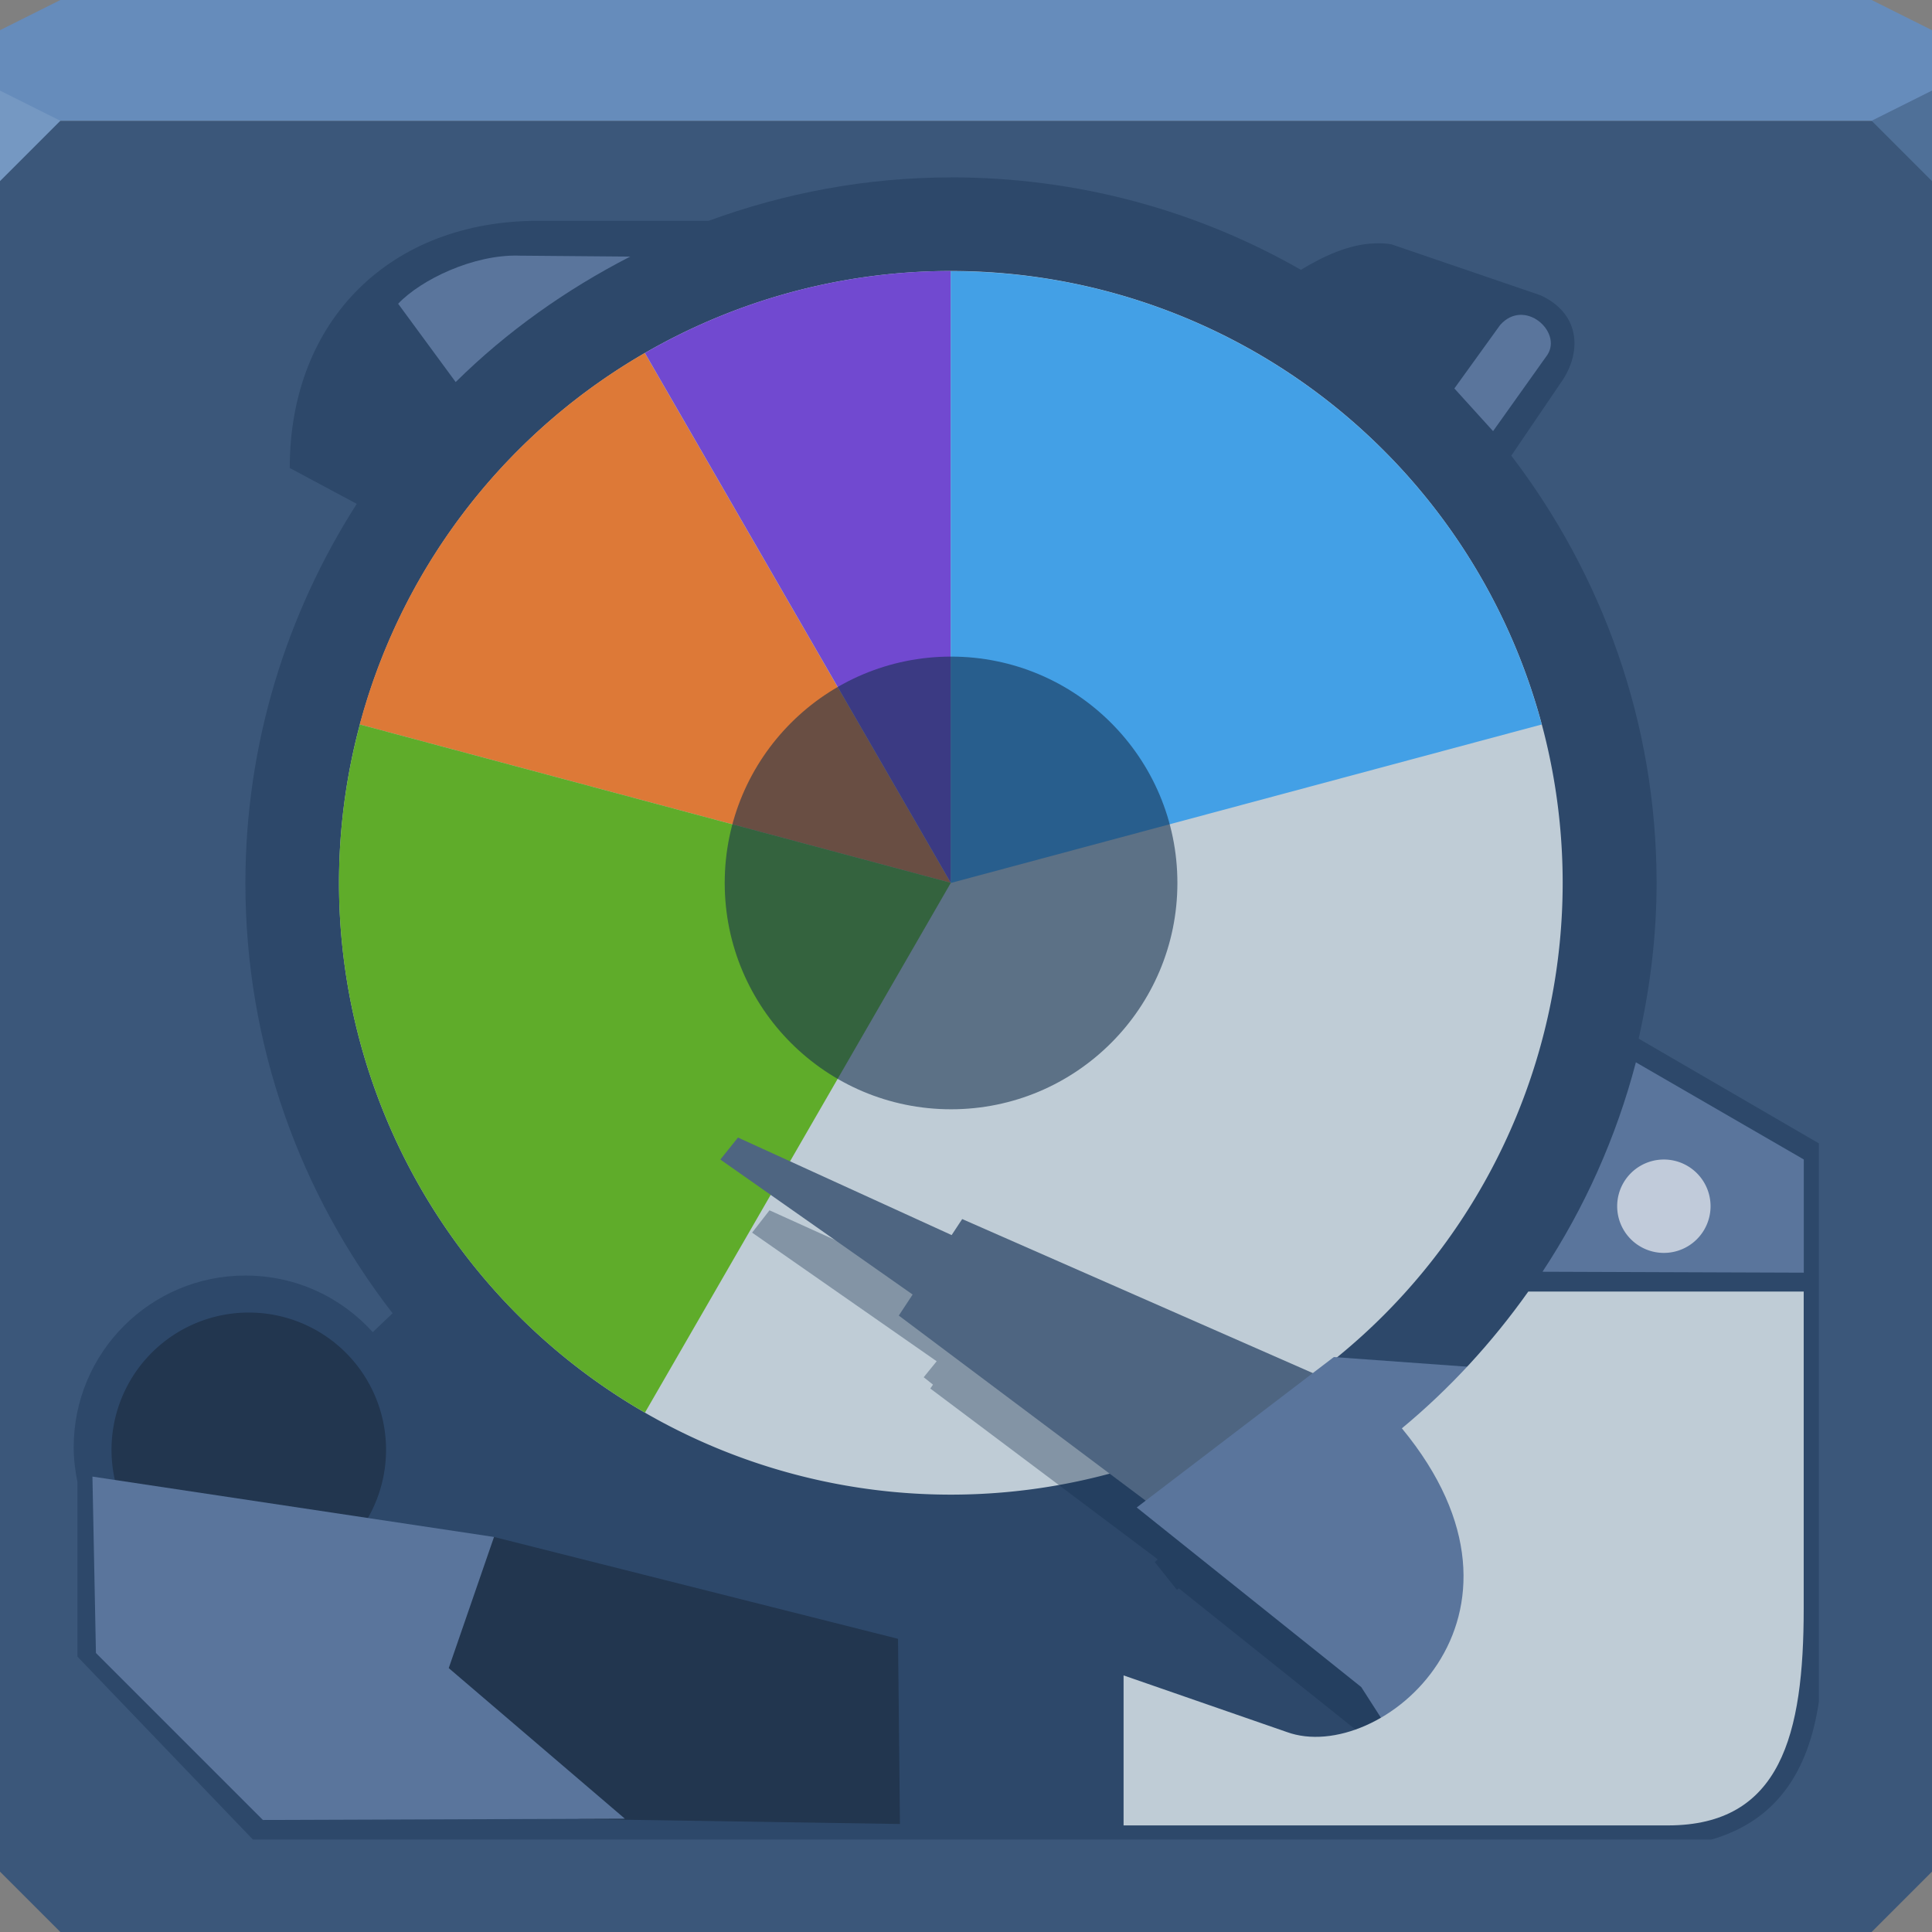 <svg xmlns="http://www.w3.org/2000/svg" viewBox="0 0 64 64"><rect x="0" y="0" width="64" height="64" fill="#808080" stroke="none"/><g color="#000"><path d="m64 4v30 28l-2 2h-30-30l-2-2v-28-30h32 32" fill="#3b577a"/><path d="m62 0l2 1v3h-32-32v-3l2-1h30 30" fill="#668cbb"/></g><path d="m64 6l-2-2 2-1z" fill="#4f7098"/><path d="m31.5 5.875c4.219 0 8.177 1.106 11.594 3.063.73-.441 1.581-.849 2.438-.875.191-.006.374-.004.563.031l4.938 1.688c1.29.594 1.365 1.814.75 2.781l-1.719 2.531c3 3.931 4.813 8.828 4.813 14.156 0 1.771-.22 3.499-.594 5.156l5.969 3.469v3.813 14.688c-.341 2.29-1.39 3.937-3.563 4.563h-48.31l-5.813-6.06v-5.781c-.076-.37-.125-.764-.125-1.156 0-3.141 2.546-5.688 5.688-5.688 1.677 0 3.178.721 4.219 1.875l.656-.625c-3.049-3.942-4.875-8.879-4.875-14.25 0-4.624 1.369-8.935 3.688-12.563l-2.219-1.188c0-4.911 3.348-8.188 8.219-8.188h5.656c2.505-.917 5.209-1.438 8.03-1.438" fill="#162f4d" fill-opacity=".352"/><g color="#000"><g transform="matrix(-1.065 0 0 1.065 66.11-5.102)"><path d="m51.53 32.25a19.03 19.03 0 1 1 -38.061 0 19.03 19.03 0 1 1 38.061 0" fill="#bfccd6"/><path d="m42.02 15.769c4.371 2.524 7.56 6.68 8.867 11.555l-18.382 4.925z" fill="#dd7937"/><path d="m32.5 13.22c3.341 0 6.622.879 9.515 2.55l-9.515 16.481z" fill="#7149d0"/><path d="m14.12 27.325c2.229-8.32 9.769-14.1 18.382-14.1v19.03z" fill="#43a0e6"/><path d="m50.882 27.325c2.229 8.32-1.407 17.1-8.867 21.406l-9.515-16.481z" fill="#5fac2a"/></g><circle transform="matrix(-.394 0 0-.394 44.31 41.955)" cx="32.5" cy="32.25" r="19.03" fill="#162f4d" fill-opacity=".581"/><path d="m17.188 8.469l3.688.031c-2.131 1.094-4.094 2.488-5.781 4.156l-1.906-2.594c.755-.797 2.492-1.636 4-1.594" fill="#5a759c"/><path d="m16.365 50.914c-5.504 3.851-2.646 7.525 2.812 9.344l10.635.164-.064-6.134z" fill-opacity=".254"/></g><g transform="matrix(-1.405.223.223 1.405 55.11-25.789)"><path d="m27.823 42.475l-4.461 2.94-.255-.24-.08.076-.076-.08-6.993 4.494-.668-.353-.082.154-2.565.721-3.791.901c-1.501 3.815-.131 3.624 2.433 6.06l2.182.102 2.027.126 4.294-4.712.051.027.406-.719-.077-.054 4.607-4.757-.076-.08.187-.204-.357-.32 3.775-3.632z" fill="#162f4d" fill-opacity=".352" color="#000"/><path d="m24.459 37.699l-.584.729 6.371 4.475-.459.697 15.895 11.922 4.611-7.03-18.404-8.09-.35.531-7.08-3.234" transform="matrix(-.694.11.11.694 41.11 11.833)" fill="#4e6581"/><path d="m15.954 55.6l4.508-4.95-5.082-2.74-6.05 1.414c-1.501 3.815.75 6.358 3.315 8.795l2.166.088z" fill="#5a759c"/></g><path d="m59.75 42.781v10.5c0 4.178-.753 7.188-4.5 7.188h-18.03v-4.969l5.406 1.875c3.074 1.123 8.982-3.797 3.813-10.06 1.588-1.315 2.993-2.846 4.188-4.531h9.125" fill="#bfccd6"/><path d="m54.19 35.19l5.563 3.219v3.75l-8.656-.031c1.384-2.099 2.44-4.44 3.094-6.938" fill="#5a759c"/><g color="#000"><path d="m9.899 40.445a1.37 1.37 0 1 1 -2.74 0 1.37 1.37 0 1 1 2.74 0" transform="matrix(-1.129 0 0 1.129 64.747-5.705)" opacity=".622" fill="#fff"/><path transform="matrix(-3.319 0 0 3.319 36.549-86.21)" d="m9.899 40.445a1.37 1.37 0 1 1 -2.74 0 1.37 1.37 0 1 1 2.74 0" fill-opacity=".254"/><g fill="#5a759c"><path d="m49.46 14.282l1.801-2.53c.497-.771-.768-1.893-1.569-.983l-1.514 2.099z"/><path d="m16.365 50.914l-1.5 4.344 5.834 4.988-11.99.043-5.531-5.531-.116-5.844z"/></g></g><path d="m0 6l2-2-2-1z" fill="#7598c2"/></svg>
